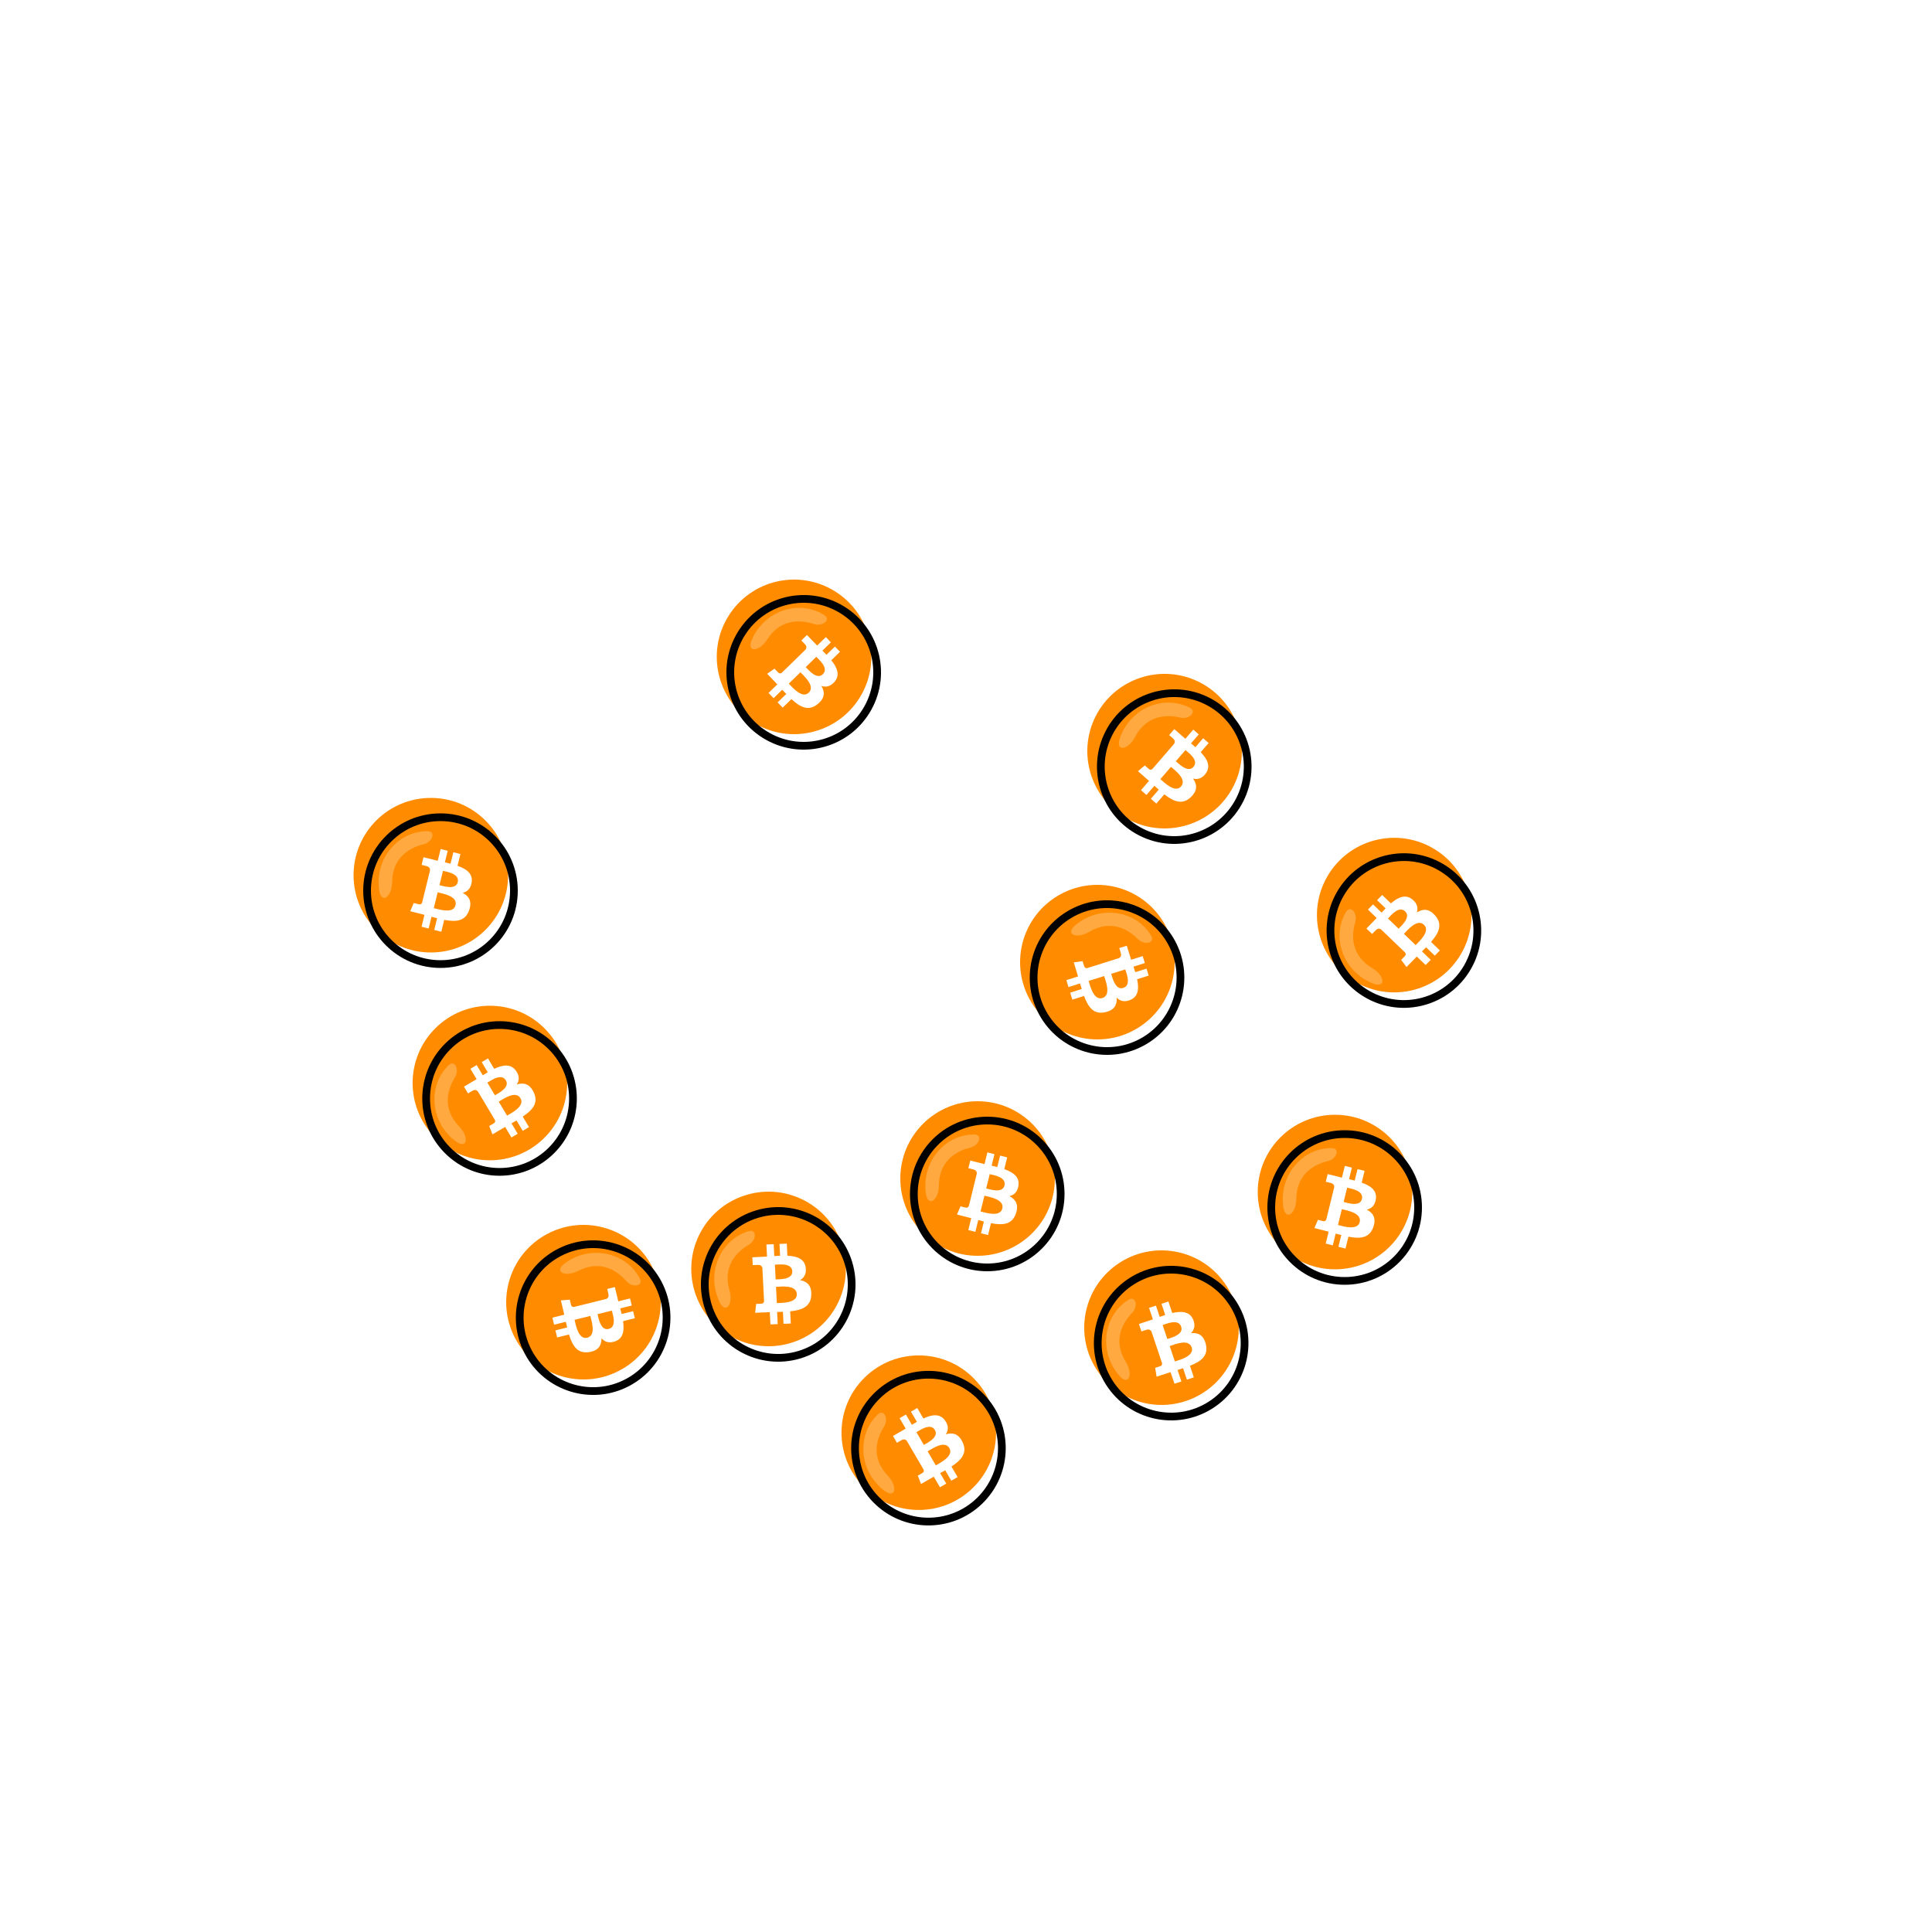 <svg width="1000" height="1000" viewBox="0 0 1000 1000" fill="none" xmlns="http://www.w3.org/2000/svg">
<g filter="url(#filter0_d_252_3904)">
<g filter="url(#filter1_i_252_3904)">
<circle cx="416" cy="344" r="40" transform="rotate(31.921 416 344)" fill="#FF8C00"/>
</g>
<circle cx="416" cy="344" r="38" transform="rotate(31.921 416 344)" stroke="black" stroke-width="4"/>
<path d="M426.527 314.288C414.683 306.909 398.805 311.003 391.062 323.431C390.374 324.536 389.774 325.669 389.259 326.822C386.078 333.944 392.913 333.571 397.105 326.993C403.431 317.065 412.961 316.23 421.387 319.028C425.764 320.482 430.442 316.727 426.527 314.288Z" fill="white" fill-opacity="0.25"/>
<path d="M431.994 348.86C434.934 345.394 433.346 341.556 430.279 337.745L434.773 333.368L432.157 330.649L427.78 334.911C427.093 334.197 426.377 333.48 425.664 332.769L430.066 328.477L427.452 325.76L422.963 330.138L417.682 324.665L414.761 327.513C414.761 327.513 416.731 329.483 416.662 329.486C417.721 330.587 417.423 331.573 416.968 332.218L404.661 344.212C404.266 344.504 403.514 344.841 402.774 344.072C402.776 344.137 400.875 342.093 400.875 342.093L397.086 344.741L402.341 350.236L397.797 354.666L400.409 357.382L404.906 353.001C405.609 353.762 406.296 354.488 406.973 355.192L402.497 359.552L405.113 362.27L409.65 357.85C414.311 362.163 418.547 364.234 423.243 360.425C427.027 357.358 427.016 354.221 425.147 351.015C427.472 351.802 429.842 351.401 431.99 348.861L431.994 348.86ZM418.617 354.526C415.22 357.835 410.048 351.681 408.273 349.839L414.294 343.972C416.066 345.815 422.157 351.073 418.618 354.526L418.617 354.526ZM425.897 344.985C422.806 347.997 418.529 342.824 417.052 341.288L422.511 335.964C423.988 337.5 429.117 341.843 425.895 344.983" fill="white"/>
</g>
<g filter="url(#filter2_d_252_3904)">
<g filter="url(#filter3_i_252_3904)">
<circle cx="696" cy="621" r="40" fill="#FF8C00"/>
</g>
<circle cx="696" cy="621" r="38" stroke="black" stroke-width="4"/>
<path d="M689.225 590.215C675.271 590.215 663.958 602.085 663.958 616.727C663.958 618.029 664.048 619.308 664.22 620.559C665.286 628.285 670.89 624.355 670.97 616.556C671.09 604.784 678.738 599.036 687.369 596.956C691.853 595.876 693.837 590.215 689.225 590.215Z" fill="white" fill-opacity="0.25"/>
<path d="M712.146 616.668C712.808 612.171 709.431 609.753 704.813 608.141L706.313 602.049L702.655 601.125L701.193 607.057C700.233 606.814 699.246 606.583 698.264 606.358L699.731 600.387L696.076 599.463L694.581 605.552L687.204 603.7L686.231 607.661C686.231 607.661 688.945 608.291 688.888 608.331C690.369 608.706 690.637 609.699 690.592 610.488L686.488 627.176C686.307 627.632 685.847 628.316 684.812 628.054C684.849 628.108 682.154 627.378 682.154 627.378L680.338 631.63L687.704 633.515L686.19 639.678L689.843 640.602L691.343 634.506C692.342 634.78 693.309 635.033 694.256 635.272L692.762 641.34L696.42 642.264L697.934 636.113C704.171 637.31 708.861 636.827 710.832 631.111C712.423 626.507 710.754 623.851 707.473 622.117C709.862 621.556 711.662 619.963 712.143 616.671L712.146 616.668ZM703.786 628.55C702.653 633.155 695.009 630.667 692.529 630.041L694.537 621.878C697.016 622.505 704.966 623.748 703.788 628.55L703.786 628.55ZM704.921 616.603C703.89 620.794 697.525 618.665 695.459 618.142L697.278 610.736C699.344 611.259 705.994 612.233 704.918 616.603" fill="white"/>
</g>
<g filter="url(#filter4_d_252_3904)">
<g filter="url(#filter5_i_252_3904)">
<circle cx="726.654" cy="477.654" r="40" transform="rotate(-59.949 726.654 477.654)" fill="#FF8C00"/>
</g>
<circle cx="726.654" cy="477.654" r="38" transform="rotate(-59.949 726.654 477.654)" stroke="black" stroke-width="4"/>
<path d="M696.614 468.102C689.626 480.181 694.235 495.917 706.91 503.249C708.036 503.901 709.188 504.464 710.357 504.941C717.579 507.888 716.983 501.069 710.273 497.094C700.144 491.095 698.998 481.597 701.52 473.085C702.83 468.663 698.923 464.11 696.614 468.102Z" fill="white" fill-opacity="0.25"/>
<path d="M730.99 461.51C727.429 458.684 723.645 460.396 719.937 463.586L715.415 459.237L712.783 461.941L717.186 466.176C716.494 466.886 715.801 467.625 715.114 468.362L710.68 464.102L708.05 466.803L712.572 471.147L707.275 476.604L710.216 479.43C710.216 479.43 712.121 477.397 712.126 477.466C713.192 476.372 714.187 476.637 714.846 477.071L727.236 488.98C727.54 489.365 727.902 490.106 727.157 490.871C727.223 490.866 725.241 492.833 725.241 492.833L728.012 496.534L733.332 491.102L737.909 495.499L740.538 492.8L736.012 488.448C736.75 487.72 737.453 487.011 738.134 486.31L742.639 490.642L745.27 487.939L740.704 483.548C744.863 478.749 746.794 474.447 742.834 469.879C739.645 466.196 736.51 466.31 733.366 468.283C734.078 465.934 733.6 463.578 730.99 461.513L730.99 461.51ZM737.089 474.695C740.507 477.982 734.525 483.352 732.742 485.186L726.682 479.36C728.466 477.528 733.522 471.269 737.089 474.694L737.089 474.695ZM727.315 467.73C730.426 470.721 725.396 475.165 723.909 476.691L718.41 471.408C719.897 469.882 724.07 464.614 727.314 467.732" fill="white"/>
</g>
<g filter="url(#filter6_d_252_3904)">
<g filter="url(#filter7_i_252_3904)">
<circle cx="607.796" cy="392.796" r="40" transform="rotate(26.989 607.796 392.796)" fill="#FF8C00"/>
</g>
<circle cx="607.796" cy="392.796" r="38" transform="rotate(26.989 607.796 392.796)" stroke="black" stroke-width="4"/>
<path d="M615.73 362.289C603.295 355.956 587.828 361.4 581.183 374.448C580.592 375.608 580.091 376.788 579.677 377.981C577.121 385.35 583.898 384.391 587.509 377.477C592.958 367.042 602.381 365.391 611.016 367.454C615.502 368.526 619.84 364.382 615.73 362.289Z" fill="white" fill-opacity="0.25"/>
<path d="M624.149 396.264C626.781 392.557 624.869 388.87 621.485 385.337L625.586 380.59L622.746 378.106L618.752 382.728C618.006 382.076 617.231 381.423 616.459 380.776L620.476 376.122L617.638 373.64L613.542 378.387L607.81 373.389L605.145 376.477C605.145 376.477 607.277 378.27 607.208 378.279C608.358 379.286 608.146 380.293 607.748 380.975L596.518 393.983C596.149 394.307 595.429 394.708 594.626 394.005C594.634 394.07 592.563 392.197 592.563 392.197L589.016 395.161L594.724 400.184L590.578 404.988L593.414 407.469L597.517 402.718C598.284 403.416 599.03 404.08 599.766 404.723L595.681 409.452L598.521 411.935L602.661 407.141C607.676 411.038 612.074 412.736 616.425 408.538C619.932 405.156 619.65 402.032 617.513 398.999C619.897 399.583 622.223 398.98 624.146 396.264L624.149 396.264ZM611.308 403.058C608.209 406.647 602.527 400.961 600.6 399.278L606.094 392.915C608.019 394.599 614.539 399.314 611.31 403.058L611.308 403.058ZM617.741 392.927C614.921 396.193 610.215 391.407 608.611 390.004L613.593 384.23C615.197 385.634 620.68 389.52 617.739 392.925" fill="white"/>
</g>
<g filter="url(#filter8_d_252_3904)">
<g filter="url(#filter9_i_252_3904)">
<circle cx="480.562" cy="745.562" r="40" transform="rotate(-44.123 480.562 745.562)" fill="#FF8C00"/>
</g>
<circle cx="480.562" cy="745.562" r="38" transform="rotate(-44.123 480.562 745.562)" stroke="black" stroke-width="4"/>
<path d="M454.266 728.179C444.249 737.894 444.392 754.291 454.586 764.802C455.492 765.736 456.447 766.592 457.442 767.37C463.586 772.175 464.873 765.452 459.5 759.798C451.391 751.263 452.879 741.813 457.627 734.311C460.093 730.414 457.577 724.968 454.266 728.179Z" fill="white" fill-opacity="0.25"/>
<path d="M489.137 731.212C486.481 727.522 482.374 728.138 477.936 730.195L474.772 724.778L471.502 726.662L474.583 731.937C473.725 732.432 472.855 732.953 471.994 733.474L468.89 728.167L465.623 730.048L468.789 735.461L462.204 739.266L464.263 742.787C464.263 742.787 466.65 741.351 466.636 741.419C467.961 740.657 468.845 741.183 469.361 741.781L478.033 756.617C478.221 757.071 478.367 757.882 477.442 758.415C477.506 758.428 475.063 759.78 475.063 759.78L476.719 764.096L483.32 760.322L486.523 765.8L489.789 763.92L486.621 758.499C487.53 758 488.4 757.509 489.246 757.021L492.399 762.417L495.667 760.534L492.472 755.065C497.782 751.581 500.813 747.97 498.249 742.494C496.185 738.082 493.138 737.336 489.576 738.377C490.901 736.31 491.084 733.914 489.136 731.216L489.137 731.212ZM491.408 745.561C493.801 749.655 486.581 753.191 484.365 754.469L480.124 747.211C482.34 745.935 488.911 741.293 491.409 745.56L491.408 745.561ZM483.905 736.195C486.082 739.921 480.031 742.824 478.184 743.887L474.334 737.305C476.181 736.242 481.633 732.311 483.903 736.196" fill="white"/>
</g>
<g filter="url(#filter10_d_252_3904)">
<g filter="url(#filter11_i_252_3904)">
<circle cx="402.807" cy="660.807" r="40" transform="rotate(-16.7 402.807 660.807)" fill="#FF8C00"/>
</g>
<circle cx="402.807" cy="660.807" r="38" transform="rotate(-16.7 402.807 660.807)" stroke="black" stroke-width="4"/>
<path d="M387.472 633.267C374.106 637.278 366.682 651.898 370.889 665.923C371.263 667.169 371.716 668.369 372.241 669.517C375.482 676.612 379.721 671.237 377.556 663.744C374.289 652.434 379.961 644.731 387.631 640.258C391.615 637.935 391.889 631.942 387.472 633.267Z" fill="white" fill-opacity="0.25"/>
<path d="M417.027 652.019C416.37 647.521 412.44 646.176 407.554 645.958L407.24 639.692L403.47 639.859L403.775 645.96C402.785 646.003 401.774 646.066 400.769 646.132L400.458 639.992L396.692 640.157L397.009 646.419L389.412 646.764L389.618 650.838C389.618 650.838 392.398 650.662 392.354 650.716C393.881 650.65 394.424 651.525 394.607 652.292L395.471 669.456C395.429 669.945 395.185 670.732 394.119 670.779C394.169 670.821 391.378 670.896 391.378 670.896L390.861 675.489L398.458 675.179L398.779 681.517L402.543 681.352L402.228 675.082C403.264 675.057 404.263 675.022 405.239 674.979L405.552 681.22L409.32 681.054L409.003 674.727C415.321 674.081 419.674 672.271 419.92 666.23C420.12 661.363 417.759 659.298 414.118 658.581C416.245 657.357 417.511 655.314 417.025 652.022L417.027 652.019ZM412.435 665.802C412.673 670.538 404.636 670.351 402.081 670.465L401.659 662.069C404.214 661.957 412.185 660.863 412.437 665.801L412.435 665.802ZM410.089 654.032C410.305 658.343 403.597 658.132 401.468 658.226L401.082 650.609C403.211 650.517 409.86 649.539 410.086 654.033" fill="white"/>
</g>
<g filter="url(#filter12_d_252_3904)">
<g filter="url(#filter13_i_252_3904)">
<circle cx="606.195" cy="691.195" r="40" transform="rotate(-32.35 606.195 691.195)" fill="#FF8C00"/>
</g>
<circle cx="606.195" cy="691.195" r="38" transform="rotate(-32.35 606.195 691.195)" stroke="black" stroke-width="4"/>
<path d="M583.999 668.813C572.21 676.281 569.005 692.362 576.84 704.732C577.536 705.831 578.296 706.864 579.112 707.828C584.147 713.785 586.778 707.466 582.672 700.835C576.475 690.826 579.859 681.878 586.038 675.502C589.247 672.19 587.895 666.346 583.999 668.813Z" fill="white" fill-opacity="0.25"/>
<path d="M617.517 678.897C615.671 674.743 611.524 674.508 606.76 675.616L604.767 669.668L601.182 670.845L603.122 676.637C602.18 676.946 601.223 677.28 600.273 677.614L598.317 671.785L594.736 672.96L596.731 678.905L589.508 681.287L590.805 685.154C590.805 685.154 593.435 684.235 593.408 684.298C594.86 683.823 595.618 684.518 596.002 685.208L601.464 701.503C601.555 701.985 601.533 702.809 600.519 703.142C600.579 703.168 597.911 703.993 597.911 703.993L598.652 708.556L605.884 706.208L607.902 712.224L611.483 711.05L609.488 705.097C610.479 704.794 611.431 704.491 612.359 704.185L614.344 710.111L617.929 708.934L615.916 702.928C621.825 700.601 625.529 697.684 624.136 691.801C623.016 687.06 620.185 685.709 616.485 686.001C618.204 684.248 618.872 681.939 617.516 678.9L617.517 678.897ZM616.814 693.408C618.32 697.904 610.531 699.892 608.101 700.691L605.43 692.72C607.86 691.924 615.24 688.719 616.814 693.406L616.814 693.408ZM611.379 682.707C612.75 686.799 606.234 688.407 604.209 689.071L601.783 681.841C603.808 681.177 609.947 678.442 611.377 682.709" fill="white"/>
</g>
<g filter="url(#filter14_d_252_3904)">
<g filter="url(#filter15_i_252_3904)">
<circle cx="258.568" cy="564.568" r="40" transform="rotate(-44.655 258.568 564.568)" fill="#FF8C00"/>
</g>
<circle cx="258.568" cy="564.568" r="38" transform="rotate(-44.655 258.568 564.568)" stroke="black" stroke-width="4"/>
<path d="M232.111 547.43C222.184 557.238 222.48 573.633 232.771 584.048C233.686 584.974 234.649 585.821 235.651 586.59C241.839 591.337 243.064 584.602 237.639 578.998C229.451 570.54 230.851 561.076 235.529 553.53C237.959 549.611 235.392 544.188 232.111 547.43Z" fill="white" fill-opacity="0.25"/>
<path d="M267.008 550.138C264.319 546.474 260.217 547.127 255.799 549.226L252.584 543.839L249.333 545.752L252.462 550.999C251.608 551.501 250.744 552.031 249.887 552.56L246.734 547.282L243.485 549.194L246.701 554.576L240.152 558.443L242.243 561.945C242.243 561.945 244.617 560.486 244.604 560.554C245.921 559.78 246.811 560.298 247.332 560.89L256.142 575.646C256.333 576.098 256.487 576.907 255.567 577.449C255.631 577.462 253.201 578.837 253.201 578.837L254.897 583.137L261.462 579.301L264.717 584.749L267.965 582.839L264.747 577.448C265.651 576.94 266.517 576.441 267.358 575.945L270.56 581.312L273.812 579.398L270.565 573.959C275.843 570.427 278.84 566.787 276.225 561.336C274.121 556.942 271.067 556.225 267.514 557.299C268.82 555.22 268.98 552.822 267.008 550.142L267.008 550.138ZM269.413 564.466C271.844 568.538 264.657 572.14 262.453 573.439L258.144 566.22C260.349 564.924 266.877 560.221 269.414 564.464L269.413 564.466ZM261.823 555.17C264.035 558.875 258.011 561.834 256.174 562.915L252.263 556.368C254.1 555.288 259.515 551.307 261.821 555.171" fill="white"/>
</g>
<g filter="url(#filter16_d_252_3904)">
<g filter="url(#filter17_i_252_3904)">
<circle cx="511" cy="614" r="40" fill="#FF8C00"/>
</g>
<circle cx="511" cy="614" r="38" stroke="black" stroke-width="4"/>
<path d="M504.225 583.215C490.271 583.215 478.958 595.085 478.958 609.727C478.958 611.029 479.048 612.308 479.22 613.559C480.286 621.285 485.89 617.355 485.97 609.556C486.09 597.784 493.738 592.036 502.369 589.956C506.853 588.876 508.837 583.215 504.225 583.215Z" fill="white" fill-opacity="0.25"/>
<path d="M527.146 609.668C527.808 605.171 524.431 602.753 519.813 601.141L521.313 595.049L517.655 594.125L516.193 600.057C515.233 599.814 514.246 599.583 513.264 599.358L514.731 593.387L511.076 592.463L509.581 598.552L502.204 596.7L501.231 600.661C501.231 600.661 503.945 601.291 503.888 601.331C505.369 601.706 505.637 602.699 505.592 603.488L501.488 620.176C501.307 620.632 500.847 621.316 499.812 621.054C499.849 621.108 497.154 620.378 497.154 620.378L495.338 624.63L502.704 626.515L501.19 632.678L504.843 633.602L506.343 627.506C507.342 627.78 508.309 628.033 509.256 628.272L507.762 634.34L511.42 635.264L512.934 629.113C519.171 630.31 523.861 629.827 525.832 624.111C527.423 619.507 525.754 616.851 522.473 615.117C524.862 614.556 526.662 612.963 527.143 609.671L527.146 609.668ZM518.786 621.55C517.653 626.155 510.009 623.667 507.529 623.041L509.537 614.878C512.016 615.505 519.966 616.748 518.788 621.55L518.786 621.55ZM519.921 609.603C518.89 613.794 512.525 611.665 510.459 611.142L512.278 603.736C514.344 604.259 520.994 605.233 519.918 609.603" fill="white"/>
</g>
<g filter="url(#filter18_d_252_3904)">
<g filter="url(#filter19_i_252_3904)">
<circle cx="228" cy="457" r="40" fill="#FF8C00"/>
</g>
<circle cx="228" cy="457" r="38" stroke="black" stroke-width="4"/>
<path d="M221.225 426.215C207.271 426.215 195.958 438.085 195.958 452.727C195.958 454.029 196.048 455.308 196.22 456.559C197.286 464.285 202.89 460.355 202.97 452.556C203.09 440.784 210.738 435.036 219.369 432.956C223.853 431.876 225.837 426.215 221.225 426.215Z" fill="white" fill-opacity="0.25"/>
<path d="M244.146 452.668C244.808 448.171 241.431 445.753 236.813 444.141L238.313 438.049L234.655 437.125L233.193 443.057C232.233 442.814 231.246 442.583 230.264 442.358L231.731 436.387L228.076 435.463L226.581 441.552L219.204 439.7L218.231 443.661C218.231 443.661 220.945 444.291 220.888 444.331C222.369 444.706 222.637 445.699 222.592 446.488L218.488 463.176C218.307 463.632 217.847 464.316 216.812 464.054C216.849 464.108 214.154 463.378 214.154 463.378L212.338 467.63L219.704 469.515L218.19 475.678L221.843 476.602L223.343 470.506C224.342 470.78 225.309 471.033 226.256 471.272L224.762 477.34L228.42 478.264L229.934 472.113C236.171 473.31 240.861 472.827 242.832 467.111C244.423 462.507 242.754 459.851 239.473 458.117C241.862 457.556 243.662 455.963 244.143 452.671L244.146 452.668ZM235.786 464.55C234.653 469.155 227.009 466.667 224.529 466.041L226.537 457.878C229.016 458.505 236.966 459.748 235.788 464.55L235.786 464.55ZM236.921 452.603C235.89 456.794 229.525 454.665 227.459 454.142L229.278 446.736C231.344 447.259 237.994 448.233 236.918 452.603" fill="white"/>
</g>
<g filter="url(#filter20_d_252_3904)">
<g filter="url(#filter21_i_252_3904)">
<circle cx="573" cy="502" r="40" transform="rotate(58.72 573 502)" fill="#FF8C00"/>
</g>
<circle cx="573" cy="502" r="38" transform="rotate(58.72 573 502)" stroke="black" stroke-width="4"/>
<path d="M595.793 480.226C588.547 468.3 572.529 464.795 560.015 472.397C558.903 473.073 557.856 473.813 556.876 474.611C550.826 479.533 557.095 482.282 563.802 478.301C573.925 472.292 582.808 475.843 589.067 482.139C592.319 485.41 598.188 484.167 595.793 480.226Z" fill="white" fill-opacity="0.25"/>
<path d="M585.085 513.55C589.273 511.781 589.586 507.639 588.566 502.855L594.551 500.974L593.441 497.368L587.613 499.199C587.322 498.252 587.006 497.289 586.69 496.333L592.554 494.486L591.446 490.883L585.466 492.767L583.219 485.5L579.328 486.725C579.328 486.725 580.198 489.372 580.135 489.343C580.583 490.804 579.874 491.549 579.177 491.92L562.783 497.077C562.299 497.159 561.476 497.122 561.162 496.101C561.135 496.16 560.36 493.478 560.36 493.478L555.784 494.134L557.996 501.408L551.944 503.314L553.051 506.915L559.04 505.032C559.324 506.029 559.609 506.987 559.897 507.92L553.936 509.794L555.045 513.4L561.088 511.5C563.304 517.451 566.151 521.209 572.06 519.926C576.821 518.895 578.225 516.09 578.002 512.385C579.722 514.136 582.018 514.847 585.082 513.548L585.085 513.55ZM570.59 512.575C566.066 513.997 564.224 506.172 563.471 503.728L571.49 501.206C572.241 503.65 575.307 511.089 570.591 512.576L570.59 512.575ZM581.39 507.341C577.273 508.636 575.788 502.091 575.162 500.054L582.435 497.763C583.061 499.8 585.681 505.989 581.389 507.339" fill="white"/>
</g>
<g filter="url(#filter22_d_252_3904)">
<g filter="url(#filter23_i_252_3904)">
<circle cx="307.008" cy="678.008" r="40" transform="rotate(62.305 307.008 678.008)" fill="#FF8C00"/>
</g>
<circle cx="307.008" cy="678.008" r="38" transform="rotate(62.305 307.008 678.008)" stroke="black" stroke-width="4"/>
<path d="M331.117 657.701C324.632 645.346 308.864 640.846 295.899 647.651C294.747 648.256 293.655 648.93 292.628 649.664C286.282 654.199 292.367 657.334 299.309 653.78C309.788 648.416 318.432 652.515 324.285 659.191C327.326 662.659 333.261 661.785 331.117 657.701Z" fill="white" fill-opacity="0.25"/>
<path d="M318.348 690.291C322.637 688.787 323.209 684.673 322.49 679.835L328.581 678.332L327.699 674.663L321.768 676.126C321.536 675.163 321.282 674.182 321.025 673.208L326.994 671.731L326.113 668.066L320.026 669.572L318.239 662.18L314.279 663.159C314.279 663.159 314.982 665.855 314.92 665.822C315.277 667.308 314.522 668.008 313.803 668.334L297.119 672.456C296.631 672.507 295.812 672.419 295.562 671.381C295.531 671.438 294.925 668.713 294.925 668.713L290.317 669.081L292.071 676.479L285.911 678.003L286.79 681.667L292.885 680.161C293.107 681.174 293.332 682.148 293.561 683.097L287.494 684.595L288.376 688.263L294.525 686.744C296.365 692.823 298.972 696.751 304.949 695.841C309.765 695.109 311.342 692.397 311.351 688.686C312.958 690.541 315.205 691.394 318.344 690.289L318.348 690.291ZM303.942 688.412C299.338 689.548 297.989 681.624 297.389 679.137L305.551 677.121C306.148 679.608 308.742 687.224 303.943 688.413L303.942 688.412ZM315.048 683.863C310.858 684.898 309.785 678.273 309.287 676.201L316.69 674.369C317.187 676.442 319.415 682.782 315.047 683.861" fill="white"/>
</g>
<defs>
<filter id="filter0_d_252_3904" x="371.995" y="303.995" width="88.011" height="88.011" filterUnits="userSpaceOnUse" color-interpolation-filters="sRGB">
<feFlood flood-opacity="0" result="BackgroundImageFix"/>
<feColorMatrix in="SourceAlpha" type="matrix" values="0 0 0 0 0 0 0 0 0 0 0 0 0 0 0 0 0 0 127 0" result="hardAlpha"/>
<feOffset dy="4"/>
<feGaussianBlur stdDeviation="2"/>
<feComposite in2="hardAlpha" operator="out"/>
<feColorMatrix type="matrix" values="0 0 0 0 0 0 0 0 0 0 0 0 0 0 0 0 0 0 0.25 0"/>
<feBlend mode="normal" in2="BackgroundImageFix" result="effect1_dropShadow_252_3904"/>
<feBlend mode="normal" in="SourceGraphic" in2="effect1_dropShadow_252_3904" result="shape"/>
</filter>
<filter id="filter1_i_252_3904" x="375.995" y="303.995" width="80.011" height="80.011" filterUnits="userSpaceOnUse" color-interpolation-filters="sRGB">
<feFlood flood-opacity="0" result="BackgroundImageFix"/>
<feBlend mode="normal" in="SourceGraphic" in2="BackgroundImageFix" result="shape"/>
<feColorMatrix in="SourceAlpha" type="matrix" values="0 0 0 0 0 0 0 0 0 0 0 0 0 0 0 0 0 0 127 0" result="hardAlpha"/>
<feOffset dx="-5" dy="-8"/>
<feComposite in2="hardAlpha" operator="arithmetic" k2="-1" k3="1"/>
<feColorMatrix type="matrix" values="0 0 0 0 0 0 0 0 0 0 0 0 0 0 0 0 0 0 0.25 0"/>
<feBlend mode="normal" in2="shape" result="effect1_innerShadow_252_3904"/>
</filter>
<filter id="filter2_d_252_3904" x="652" y="581" width="88" height="88" filterUnits="userSpaceOnUse" color-interpolation-filters="sRGB">
<feFlood flood-opacity="0" result="BackgroundImageFix"/>
<feColorMatrix in="SourceAlpha" type="matrix" values="0 0 0 0 0 0 0 0 0 0 0 0 0 0 0 0 0 0 127 0" result="hardAlpha"/>
<feOffset dy="4"/>
<feGaussianBlur stdDeviation="2"/>
<feComposite in2="hardAlpha" operator="out"/>
<feColorMatrix type="matrix" values="0 0 0 0 0 0 0 0 0 0 0 0 0 0 0 0 0 0 0.25 0"/>
<feBlend mode="normal" in2="BackgroundImageFix" result="effect1_dropShadow_252_3904"/>
<feBlend mode="normal" in="SourceGraphic" in2="effect1_dropShadow_252_3904" result="shape"/>
</filter>
<filter id="filter3_i_252_3904" x="656" y="581" width="80" height="80" filterUnits="userSpaceOnUse" color-interpolation-filters="sRGB">
<feFlood flood-opacity="0" result="BackgroundImageFix"/>
<feBlend mode="normal" in="SourceGraphic" in2="BackgroundImageFix" result="shape"/>
<feColorMatrix in="SourceAlpha" type="matrix" values="0 0 0 0 0 0 0 0 0 0 0 0 0 0 0 0 0 0 127 0" result="hardAlpha"/>
<feOffset dx="-5" dy="-8"/>
<feComposite in2="hardAlpha" operator="arithmetic" k2="-1" k3="1"/>
<feColorMatrix type="matrix" values="0 0 0 0 0 0 0 0 0 0 0 0 0 0 0 0 0 0 0.25 0"/>
<feBlend mode="normal" in2="shape" result="effect1_innerShadow_252_3904"/>
</filter>
<filter id="filter4_d_252_3904" x="682.647" y="437.647" width="88.013" height="88.013" filterUnits="userSpaceOnUse" color-interpolation-filters="sRGB">
<feFlood flood-opacity="0" result="BackgroundImageFix"/>
<feColorMatrix in="SourceAlpha" type="matrix" values="0 0 0 0 0 0 0 0 0 0 0 0 0 0 0 0 0 0 127 0" result="hardAlpha"/>
<feOffset dy="4"/>
<feGaussianBlur stdDeviation="2"/>
<feComposite in2="hardAlpha" operator="out"/>
<feColorMatrix type="matrix" values="0 0 0 0 0 0 0 0 0 0 0 0 0 0 0 0 0 0 0.25 0"/>
<feBlend mode="normal" in2="BackgroundImageFix" result="effect1_dropShadow_252_3904"/>
<feBlend mode="normal" in="SourceGraphic" in2="effect1_dropShadow_252_3904" result="shape"/>
</filter>
<filter id="filter5_i_252_3904" x="686.647" y="437.647" width="80.013" height="80.013" filterUnits="userSpaceOnUse" color-interpolation-filters="sRGB">
<feFlood flood-opacity="0" result="BackgroundImageFix"/>
<feBlend mode="normal" in="SourceGraphic" in2="BackgroundImageFix" result="shape"/>
<feColorMatrix in="SourceAlpha" type="matrix" values="0 0 0 0 0 0 0 0 0 0 0 0 0 0 0 0 0 0 127 0" result="hardAlpha"/>
<feOffset dx="-5" dy="-8"/>
<feComposite in2="hardAlpha" operator="arithmetic" k2="-1" k3="1"/>
<feColorMatrix type="matrix" values="0 0 0 0 0 0 0 0 0 0 0 0 0 0 0 0 0 0 0.25 0"/>
<feBlend mode="normal" in2="shape" result="effect1_innerShadow_252_3904"/>
</filter>
<filter id="filter6_d_252_3904" x="563.788" y="352.788" width="88.017" height="88.017" filterUnits="userSpaceOnUse" color-interpolation-filters="sRGB">
<feFlood flood-opacity="0" result="BackgroundImageFix"/>
<feColorMatrix in="SourceAlpha" type="matrix" values="0 0 0 0 0 0 0 0 0 0 0 0 0 0 0 0 0 0 127 0" result="hardAlpha"/>
<feOffset dy="4"/>
<feGaussianBlur stdDeviation="2"/>
<feComposite in2="hardAlpha" operator="out"/>
<feColorMatrix type="matrix" values="0 0 0 0 0 0 0 0 0 0 0 0 0 0 0 0 0 0 0.25 0"/>
<feBlend mode="normal" in2="BackgroundImageFix" result="effect1_dropShadow_252_3904"/>
<feBlend mode="normal" in="SourceGraphic" in2="effect1_dropShadow_252_3904" result="shape"/>
</filter>
<filter id="filter7_i_252_3904" x="567.788" y="352.788" width="80.017" height="80.017" filterUnits="userSpaceOnUse" color-interpolation-filters="sRGB">
<feFlood flood-opacity="0" result="BackgroundImageFix"/>
<feBlend mode="normal" in="SourceGraphic" in2="BackgroundImageFix" result="shape"/>
<feColorMatrix in="SourceAlpha" type="matrix" values="0 0 0 0 0 0 0 0 0 0 0 0 0 0 0 0 0 0 127 0" result="hardAlpha"/>
<feOffset dx="-5" dy="-8"/>
<feComposite in2="hardAlpha" operator="arithmetic" k2="-1" k3="1"/>
<feColorMatrix type="matrix" values="0 0 0 0 0 0 0 0 0 0 0 0 0 0 0 0 0 0 0.25 0"/>
<feBlend mode="normal" in2="shape" result="effect1_innerShadow_252_3904"/>
</filter>
<filter id="filter8_d_252_3904" x="436.562" y="705.562" width="88" height="88" filterUnits="userSpaceOnUse" color-interpolation-filters="sRGB">
<feFlood flood-opacity="0" result="BackgroundImageFix"/>
<feColorMatrix in="SourceAlpha" type="matrix" values="0 0 0 0 0 0 0 0 0 0 0 0 0 0 0 0 0 0 127 0" result="hardAlpha"/>
<feOffset dy="4"/>
<feGaussianBlur stdDeviation="2"/>
<feComposite in2="hardAlpha" operator="out"/>
<feColorMatrix type="matrix" values="0 0 0 0 0 0 0 0 0 0 0 0 0 0 0 0 0 0 0.25 0"/>
<feBlend mode="normal" in2="BackgroundImageFix" result="effect1_dropShadow_252_3904"/>
<feBlend mode="normal" in="SourceGraphic" in2="effect1_dropShadow_252_3904" result="shape"/>
</filter>
<filter id="filter9_i_252_3904" x="440.562" y="705.562" width="80" height="80" filterUnits="userSpaceOnUse" color-interpolation-filters="sRGB">
<feFlood flood-opacity="0" result="BackgroundImageFix"/>
<feBlend mode="normal" in="SourceGraphic" in2="BackgroundImageFix" result="shape"/>
<feColorMatrix in="SourceAlpha" type="matrix" values="0 0 0 0 0 0 0 0 0 0 0 0 0 0 0 0 0 0 127 0" result="hardAlpha"/>
<feOffset dx="-5" dy="-8"/>
<feComposite in2="hardAlpha" operator="arithmetic" k2="-1" k3="1"/>
<feColorMatrix type="matrix" values="0 0 0 0 0 0 0 0 0 0 0 0 0 0 0 0 0 0 0.25 0"/>
<feBlend mode="normal" in2="shape" result="effect1_innerShadow_252_3904"/>
</filter>
<filter id="filter10_d_252_3904" x="358.797" y="620.797" width="88.021" height="88.021" filterUnits="userSpaceOnUse" color-interpolation-filters="sRGB">
<feFlood flood-opacity="0" result="BackgroundImageFix"/>
<feColorMatrix in="SourceAlpha" type="matrix" values="0 0 0 0 0 0 0 0 0 0 0 0 0 0 0 0 0 0 127 0" result="hardAlpha"/>
<feOffset dy="4"/>
<feGaussianBlur stdDeviation="2"/>
<feComposite in2="hardAlpha" operator="out"/>
<feColorMatrix type="matrix" values="0 0 0 0 0 0 0 0 0 0 0 0 0 0 0 0 0 0 0.25 0"/>
<feBlend mode="normal" in2="BackgroundImageFix" result="effect1_dropShadow_252_3904"/>
<feBlend mode="normal" in="SourceGraphic" in2="effect1_dropShadow_252_3904" result="shape"/>
</filter>
<filter id="filter11_i_252_3904" x="362.797" y="620.797" width="80.021" height="80.021" filterUnits="userSpaceOnUse" color-interpolation-filters="sRGB">
<feFlood flood-opacity="0" result="BackgroundImageFix"/>
<feBlend mode="normal" in="SourceGraphic" in2="BackgroundImageFix" result="shape"/>
<feColorMatrix in="SourceAlpha" type="matrix" values="0 0 0 0 0 0 0 0 0 0 0 0 0 0 0 0 0 0 127 0" result="hardAlpha"/>
<feOffset dx="-5" dy="-8"/>
<feComposite in2="hardAlpha" operator="arithmetic" k2="-1" k3="1"/>
<feColorMatrix type="matrix" values="0 0 0 0 0 0 0 0 0 0 0 0 0 0 0 0 0 0 0.25 0"/>
<feBlend mode="normal" in2="shape" result="effect1_innerShadow_252_3904"/>
</filter>
<filter id="filter12_d_252_3904" x="562.19" y="651.19" width="88.01" height="88.01" filterUnits="userSpaceOnUse" color-interpolation-filters="sRGB">
<feFlood flood-opacity="0" result="BackgroundImageFix"/>
<feColorMatrix in="SourceAlpha" type="matrix" values="0 0 0 0 0 0 0 0 0 0 0 0 0 0 0 0 0 0 127 0" result="hardAlpha"/>
<feOffset dy="4"/>
<feGaussianBlur stdDeviation="2"/>
<feComposite in2="hardAlpha" operator="out"/>
<feColorMatrix type="matrix" values="0 0 0 0 0 0 0 0 0 0 0 0 0 0 0 0 0 0 0.25 0"/>
<feBlend mode="normal" in2="BackgroundImageFix" result="effect1_dropShadow_252_3904"/>
<feBlend mode="normal" in="SourceGraphic" in2="effect1_dropShadow_252_3904" result="shape"/>
</filter>
<filter id="filter13_i_252_3904" x="566.19" y="651.19" width="80.01" height="80.01" filterUnits="userSpaceOnUse" color-interpolation-filters="sRGB">
<feFlood flood-opacity="0" result="BackgroundImageFix"/>
<feBlend mode="normal" in="SourceGraphic" in2="BackgroundImageFix" result="shape"/>
<feColorMatrix in="SourceAlpha" type="matrix" values="0 0 0 0 0 0 0 0 0 0 0 0 0 0 0 0 0 0 127 0" result="hardAlpha"/>
<feOffset dx="-5" dy="-8"/>
<feComposite in2="hardAlpha" operator="arithmetic" k2="-1" k3="1"/>
<feColorMatrix type="matrix" values="0 0 0 0 0 0 0 0 0 0 0 0 0 0 0 0 0 0 0.25 0"/>
<feBlend mode="normal" in2="shape" result="effect1_innerShadow_252_3904"/>
</filter>
<filter id="filter14_d_252_3904" x="214.567" y="524.568" width="88" height="88" filterUnits="userSpaceOnUse" color-interpolation-filters="sRGB">
<feFlood flood-opacity="0" result="BackgroundImageFix"/>
<feColorMatrix in="SourceAlpha" type="matrix" values="0 0 0 0 0 0 0 0 0 0 0 0 0 0 0 0 0 0 127 0" result="hardAlpha"/>
<feOffset dy="4"/>
<feGaussianBlur stdDeviation="2"/>
<feComposite in2="hardAlpha" operator="out"/>
<feColorMatrix type="matrix" values="0 0 0 0 0 0 0 0 0 0 0 0 0 0 0 0 0 0 0.25 0"/>
<feBlend mode="normal" in2="BackgroundImageFix" result="effect1_dropShadow_252_3904"/>
<feBlend mode="normal" in="SourceGraphic" in2="effect1_dropShadow_252_3904" result="shape"/>
</filter>
<filter id="filter15_i_252_3904" x="218.567" y="524.568" width="80" height="80" filterUnits="userSpaceOnUse" color-interpolation-filters="sRGB">
<feFlood flood-opacity="0" result="BackgroundImageFix"/>
<feBlend mode="normal" in="SourceGraphic" in2="BackgroundImageFix" result="shape"/>
<feColorMatrix in="SourceAlpha" type="matrix" values="0 0 0 0 0 0 0 0 0 0 0 0 0 0 0 0 0 0 127 0" result="hardAlpha"/>
<feOffset dx="-5" dy="-8"/>
<feComposite in2="hardAlpha" operator="arithmetic" k2="-1" k3="1"/>
<feColorMatrix type="matrix" values="0 0 0 0 0 0 0 0 0 0 0 0 0 0 0 0 0 0 0.25 0"/>
<feBlend mode="normal" in2="shape" result="effect1_innerShadow_252_3904"/>
</filter>
<filter id="filter16_d_252_3904" x="467" y="574" width="88" height="88" filterUnits="userSpaceOnUse" color-interpolation-filters="sRGB">
<feFlood flood-opacity="0" result="BackgroundImageFix"/>
<feColorMatrix in="SourceAlpha" type="matrix" values="0 0 0 0 0 0 0 0 0 0 0 0 0 0 0 0 0 0 127 0" result="hardAlpha"/>
<feOffset dy="4"/>
<feGaussianBlur stdDeviation="2"/>
<feComposite in2="hardAlpha" operator="out"/>
<feColorMatrix type="matrix" values="0 0 0 0 0 0 0 0 0 0 0 0 0 0 0 0 0 0 0.25 0"/>
<feBlend mode="normal" in2="BackgroundImageFix" result="effect1_dropShadow_252_3904"/>
<feBlend mode="normal" in="SourceGraphic" in2="effect1_dropShadow_252_3904" result="shape"/>
</filter>
<filter id="filter17_i_252_3904" x="471" y="574" width="80" height="80" filterUnits="userSpaceOnUse" color-interpolation-filters="sRGB">
<feFlood flood-opacity="0" result="BackgroundImageFix"/>
<feBlend mode="normal" in="SourceGraphic" in2="BackgroundImageFix" result="shape"/>
<feColorMatrix in="SourceAlpha" type="matrix" values="0 0 0 0 0 0 0 0 0 0 0 0 0 0 0 0 0 0 127 0" result="hardAlpha"/>
<feOffset dx="-5" dy="-8"/>
<feComposite in2="hardAlpha" operator="arithmetic" k2="-1" k3="1"/>
<feColorMatrix type="matrix" values="0 0 0 0 0 0 0 0 0 0 0 0 0 0 0 0 0 0 0.25 0"/>
<feBlend mode="normal" in2="shape" result="effect1_innerShadow_252_3904"/>
</filter>
<filter id="filter18_d_252_3904" x="184" y="417" width="88" height="88" filterUnits="userSpaceOnUse" color-interpolation-filters="sRGB">
<feFlood flood-opacity="0" result="BackgroundImageFix"/>
<feColorMatrix in="SourceAlpha" type="matrix" values="0 0 0 0 0 0 0 0 0 0 0 0 0 0 0 0 0 0 127 0" result="hardAlpha"/>
<feOffset dy="4"/>
<feGaussianBlur stdDeviation="2"/>
<feComposite in2="hardAlpha" operator="out"/>
<feColorMatrix type="matrix" values="0 0 0 0 0 0 0 0 0 0 0 0 0 0 0 0 0 0 0.25 0"/>
<feBlend mode="normal" in2="BackgroundImageFix" result="effect1_dropShadow_252_3904"/>
<feBlend mode="normal" in="SourceGraphic" in2="effect1_dropShadow_252_3904" result="shape"/>
</filter>
<filter id="filter19_i_252_3904" x="188" y="417" width="80" height="80" filterUnits="userSpaceOnUse" color-interpolation-filters="sRGB">
<feFlood flood-opacity="0" result="BackgroundImageFix"/>
<feBlend mode="normal" in="SourceGraphic" in2="BackgroundImageFix" result="shape"/>
<feColorMatrix in="SourceAlpha" type="matrix" values="0 0 0 0 0 0 0 0 0 0 0 0 0 0 0 0 0 0 127 0" result="hardAlpha"/>
<feOffset dx="-5" dy="-8"/>
<feComposite in2="hardAlpha" operator="arithmetic" k2="-1" k3="1"/>
<feColorMatrix type="matrix" values="0 0 0 0 0 0 0 0 0 0 0 0 0 0 0 0 0 0 0.25 0"/>
<feBlend mode="normal" in2="shape" result="effect1_innerShadow_252_3904"/>
</filter>
<filter id="filter20_d_252_3904" x="528.994" y="461.994" width="88.012" height="88.012" filterUnits="userSpaceOnUse" color-interpolation-filters="sRGB">
<feFlood flood-opacity="0" result="BackgroundImageFix"/>
<feColorMatrix in="SourceAlpha" type="matrix" values="0 0 0 0 0 0 0 0 0 0 0 0 0 0 0 0 0 0 127 0" result="hardAlpha"/>
<feOffset dy="4"/>
<feGaussianBlur stdDeviation="2"/>
<feComposite in2="hardAlpha" operator="out"/>
<feColorMatrix type="matrix" values="0 0 0 0 0 0 0 0 0 0 0 0 0 0 0 0 0 0 0.25 0"/>
<feBlend mode="normal" in2="BackgroundImageFix" result="effect1_dropShadow_252_3904"/>
<feBlend mode="normal" in="SourceGraphic" in2="effect1_dropShadow_252_3904" result="shape"/>
</filter>
<filter id="filter21_i_252_3904" x="532.994" y="461.994" width="80.012" height="80.012" filterUnits="userSpaceOnUse" color-interpolation-filters="sRGB">
<feFlood flood-opacity="0" result="BackgroundImageFix"/>
<feBlend mode="normal" in="SourceGraphic" in2="BackgroundImageFix" result="shape"/>
<feColorMatrix in="SourceAlpha" type="matrix" values="0 0 0 0 0 0 0 0 0 0 0 0 0 0 0 0 0 0 127 0" result="hardAlpha"/>
<feOffset dx="-5" dy="-8"/>
<feComposite in2="hardAlpha" operator="arithmetic" k2="-1" k3="1"/>
<feColorMatrix type="matrix" values="0 0 0 0 0 0 0 0 0 0 0 0 0 0 0 0 0 0 0.25 0"/>
<feBlend mode="normal" in2="shape" result="effect1_innerShadow_252_3904"/>
</filter>
<filter id="filter22_d_252_3904" x="263" y="638" width="88.016" height="88.016" filterUnits="userSpaceOnUse" color-interpolation-filters="sRGB">
<feFlood flood-opacity="0" result="BackgroundImageFix"/>
<feColorMatrix in="SourceAlpha" type="matrix" values="0 0 0 0 0 0 0 0 0 0 0 0 0 0 0 0 0 0 127 0" result="hardAlpha"/>
<feOffset dy="4"/>
<feGaussianBlur stdDeviation="2"/>
<feComposite in2="hardAlpha" operator="out"/>
<feColorMatrix type="matrix" values="0 0 0 0 0 0 0 0 0 0 0 0 0 0 0 0 0 0 0.25 0"/>
<feBlend mode="normal" in2="BackgroundImageFix" result="effect1_dropShadow_252_3904"/>
<feBlend mode="normal" in="SourceGraphic" in2="effect1_dropShadow_252_3904" result="shape"/>
</filter>
<filter id="filter23_i_252_3904" x="267" y="638" width="80.016" height="80.016" filterUnits="userSpaceOnUse" color-interpolation-filters="sRGB">
<feFlood flood-opacity="0" result="BackgroundImageFix"/>
<feBlend mode="normal" in="SourceGraphic" in2="BackgroundImageFix" result="shape"/>
<feColorMatrix in="SourceAlpha" type="matrix" values="0 0 0 0 0 0 0 0 0 0 0 0 0 0 0 0 0 0 127 0" result="hardAlpha"/>
<feOffset dx="-5" dy="-8"/>
<feComposite in2="hardAlpha" operator="arithmetic" k2="-1" k3="1"/>
<feColorMatrix type="matrix" values="0 0 0 0 0 0 0 0 0 0 0 0 0 0 0 0 0 0 0.25 0"/>
<feBlend mode="normal" in2="shape" result="effect1_innerShadow_252_3904"/>
</filter>
</defs>
</svg>
